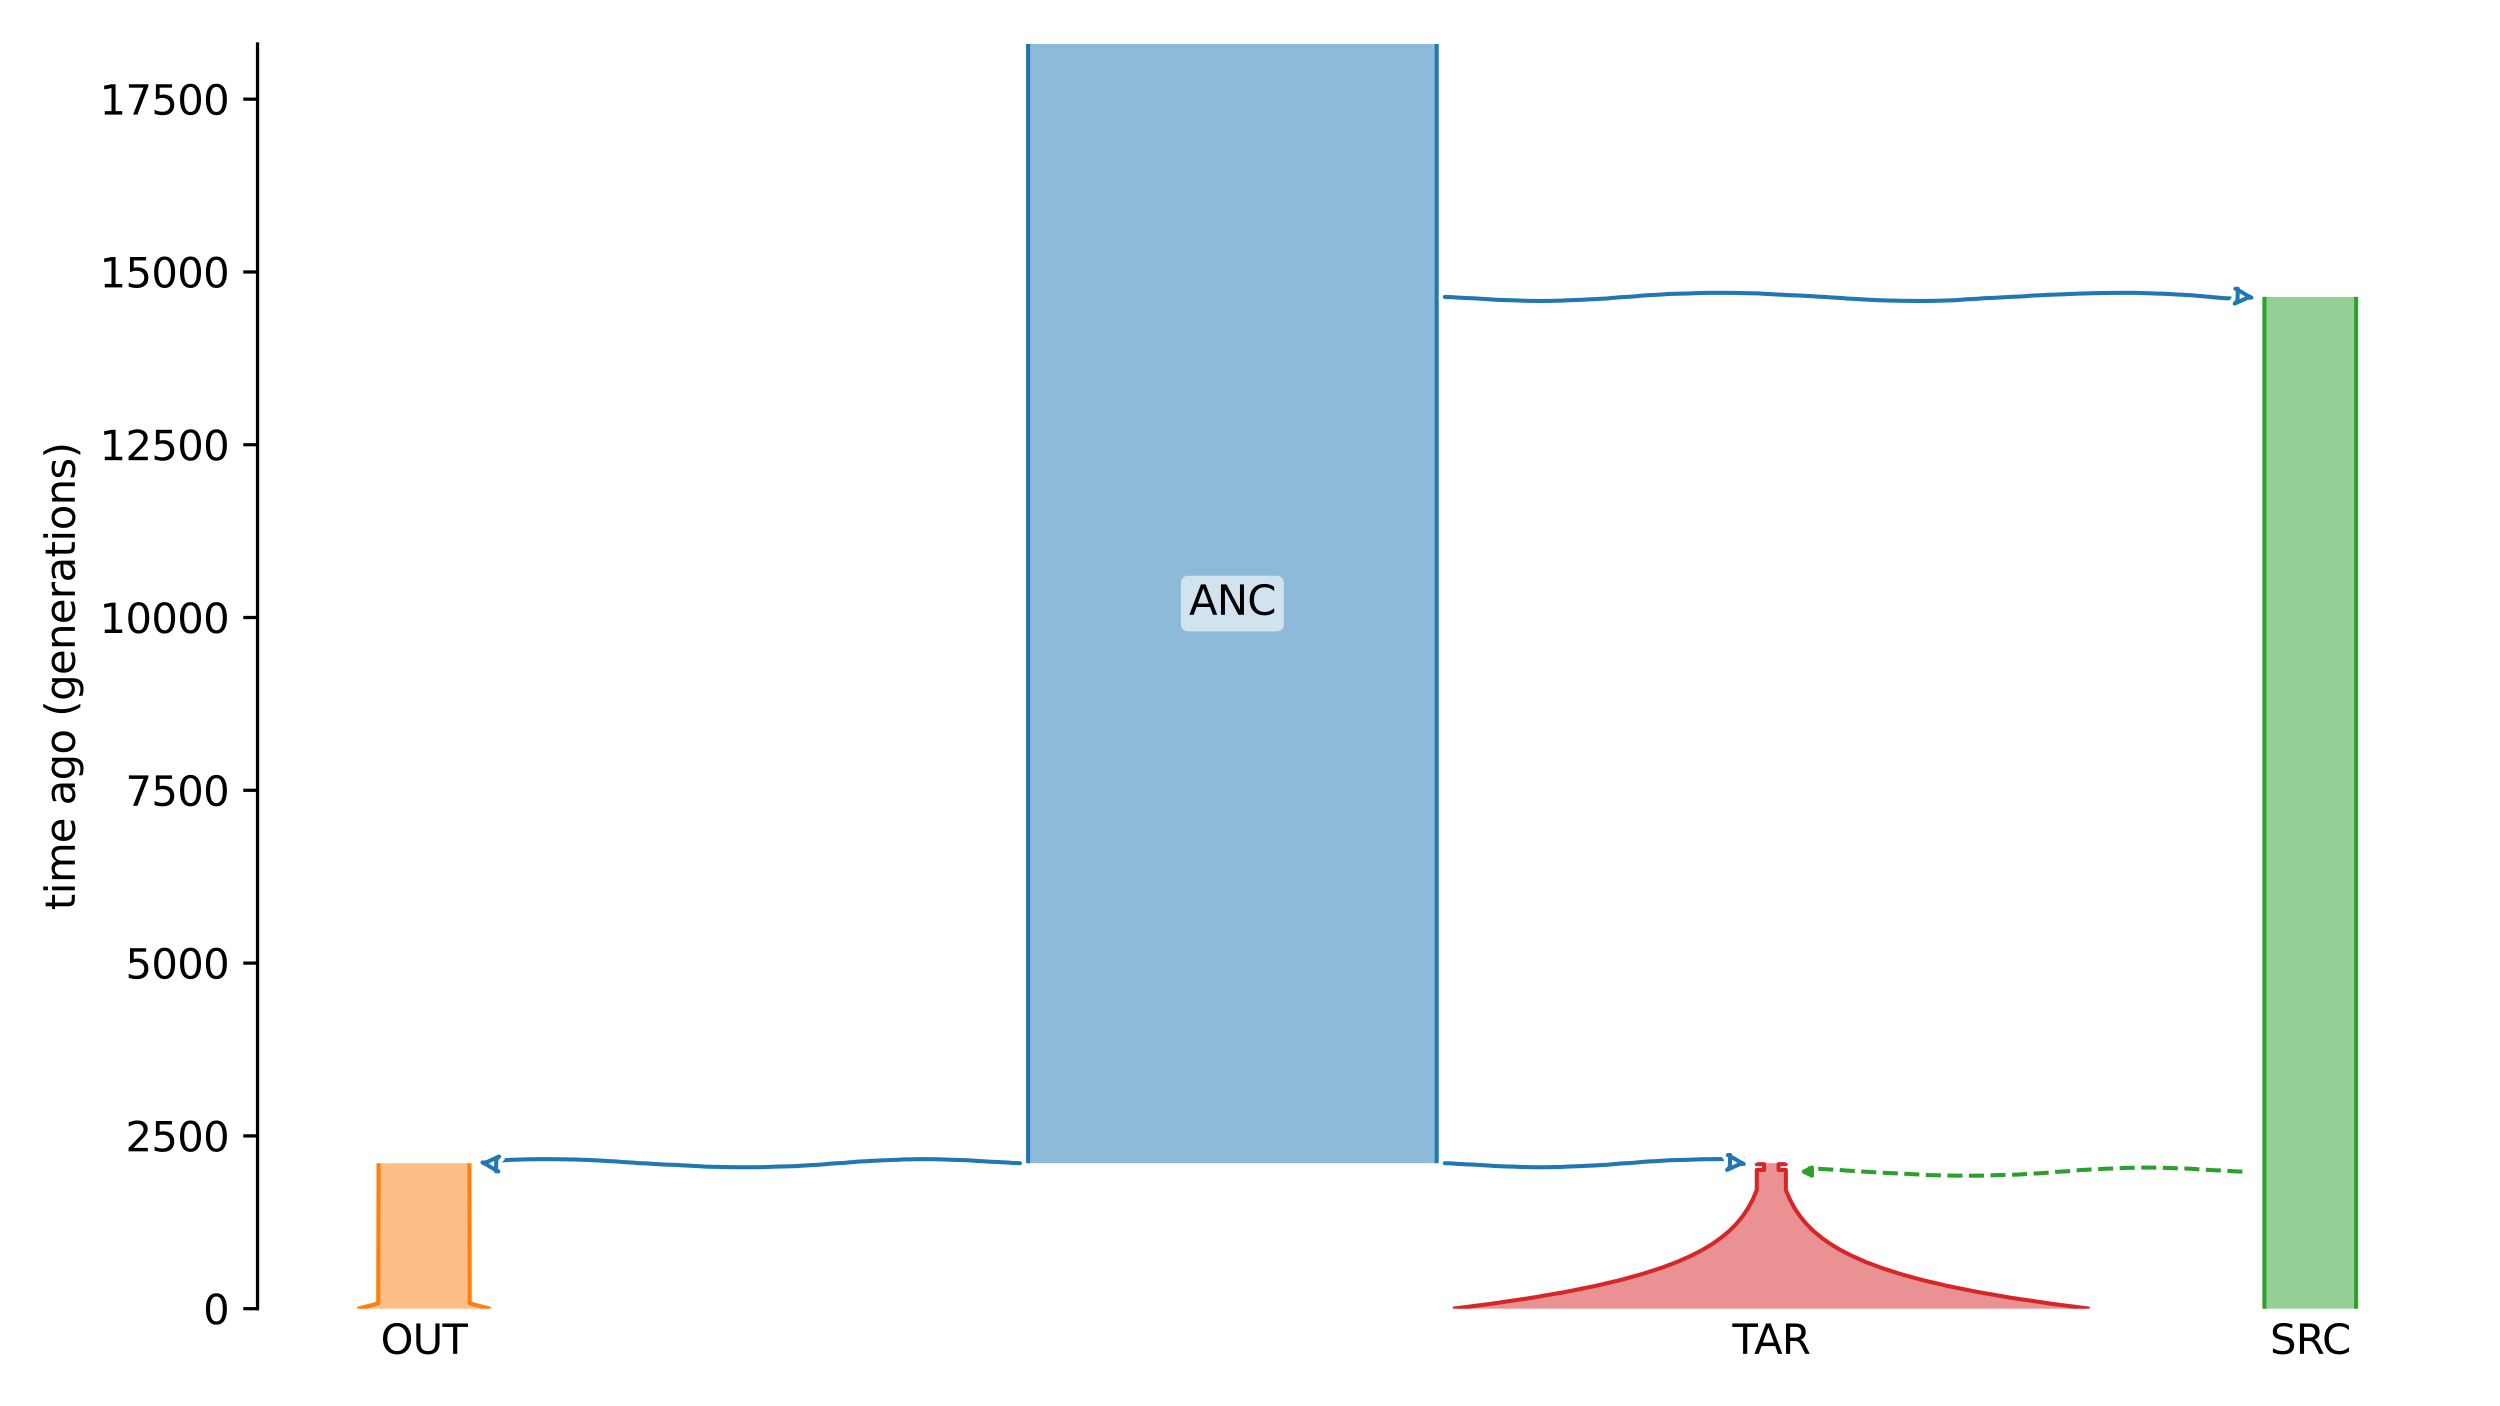 <?xml version="1.0" encoding="utf-8" standalone="no"?>
<!DOCTYPE svg PUBLIC "-//W3C//DTD SVG 1.1//EN"
  "http://www.w3.org/Graphics/SVG/1.1/DTD/svg11.dtd">
<svg xmlns:xlink="http://www.w3.org/1999/xlink" width="614.4pt" height="345.6pt" viewBox="0 0 614.4 345.6" xmlns="http://www.w3.org/2000/svg" version="1.1">
 <defs>
  <style type="text/css">*{stroke-linejoin: round; stroke-linecap: butt}</style>
 </defs>
 <g id="figure_1">
  <g id="patch_1">
   <path d="M 0 345.6 
L 614.4 345.6 
L 614.4 0 
L 0 0 
z
" style="fill: #ffffff"/>
  </g>
  <g id="axes_1">
   <g id="patch_2">
    <path d="M 63.291 321.622 
L 603.6 321.622 
L 603.6 10.8 
L 63.291 10.8 
z
" style="fill: #ffffff"/>
   </g>
   <path d="M 551.098 287.939 
L 550.098 287.907 
L 549.098 287.87 
L 548.098 287.773 
L 547.098 287.74 
L 546.098 287.666 
L 545.098 287.628 
L 544.098 287.592 
L 543.098 287.535 
L 542.098 287.464 
L 541.098 287.412 
L 540.098 287.353 
L 539.098 287.265 
L 538.098 287.219 
L 537.098 287.177 
L 536.098 287.146 
L 535.098 287.12 
L 534.098 287.099 
L 533.098 287.044 
L 532.098 287.017 
L 531.098 286.987 
L 530.098 286.961 
L 529.098 286.95 
L 528.098 286.94 
L 527.098 286.94 
L 526.098 286.95 
L 525.098 286.961 
L 524.098 286.992 
L 523.098 287.004 
L 522.098 287.034 
L 521.098 287.094 
L 520.098 287.131 
L 519.098 287.17 
L 518.098 287.212 
L 517.098 287.245 
L 516.098 287.312 
L 515.098 287.352 
L 514.098 287.394 
L 513.098 287.465 
L 512.098 287.501 
L 511.098 287.56 
L 510.098 287.671 
L 509.098 287.741 
L 508.098 287.854 
L 507.098 287.9 
L 506.098 287.961 
L 505.098 288.01 
L 504.098 288.091 
L 503.098 288.209 
L 502.098 288.279 
L 501.098 288.363 
L 500.098 288.396 
L 499.098 288.447 
L 498.098 288.515 
L 497.098 288.582 
L 496.098 288.658 
L 495.098 288.686 
L 494.098 288.712 
L 493.098 288.735 
L 492.098 288.754 
L 491.098 288.781 
L 490.098 288.831 
L 489.098 288.866 
L 488.098 288.902 
L 487.098 288.917 
L 486.098 288.933 
L 485.098 288.936 
L 484.098 288.939 
L 483.098 288.938 
L 482.098 288.936 
L 481.098 288.923 
L 480.098 288.914 
L 479.098 288.893 
L 478.098 288.87 
L 477.098 288.853 
L 476.098 288.834 
L 475.098 288.814 
L 474.098 288.797 
L 473.098 288.734 
L 472.098 288.659 
L 471.098 288.626 
L 470.098 288.559 
L 469.098 288.505 
L 468.098 288.471 
L 467.098 288.381 
L 466.098 288.352 
L 465.098 288.321 
L 464.098 288.29 
L 463.098 288.235 
L 462.098 288.171 
L 461.098 288.132 
L 460.098 288.036 
L 459.098 287.987 
L 458.098 287.943 
L 457.098 287.903 
L 456.098 287.795 
L 455.098 287.753 
L 454.098 287.691 
L 453.098 287.621 
L 452.098 287.516 
L 451.098 287.479 
L 450.098 287.434 
L 449.098 287.365 
L 448.098 287.316 
L 447.098 287.239 
L 446.098 287.208 
L 444.299 287.139 
" clip-path="url(#p761c8a8390)" style="fill: none; stroke-dasharray: 3.7,1.6; stroke-dashoffset: 0; stroke: #2ca02c"/>
   <g id="patch_3">
    <path d="M 252.662 10.8 
L 252.662 285.866 
M 353.081 10.8 
L 353.081 285.866 
" clip-path="url(#p761c8a8390)" style="fill: none; stroke: #ffffff; stroke-width: 3; stroke-linejoin: miter"/>
    <path d="M 252.662 10.8 
L 252.662 285.866 
M 353.081 10.8 
L 353.081 285.866 
" clip-path="url(#p761c8a8390)" style="fill: none; stroke: #1f77b4; stroke-linejoin: miter"/>
    <g id="PolyCollection_1">
     <path d="M 353.081 10.8 
L 252.662 10.8 
L 252.662 285.866 
L 353.081 285.866 
L 353.081 285.866 
L 353.081 10.8 
z
" clip-path="url(#p761c8a8390)" style="fill: #1f77b4; fill-opacity: 0.5"/>
    </g>
    <g id="patch_4">
     <path d="M 93.037 285.866 
L 92.951 320.307 
L 89.803 321.175 
L 87.85 321.622 
M 115.357 285.866 
L 115.444 320.307 
L 118.592 321.175 
L 120.545 321.622 
L 120.545 321.622 
" clip-path="url(#p761c8a8390)" style="fill: none; stroke: #ffffff; stroke-width: 3; stroke-linejoin: miter"/>
     <path d="M 93.037 285.866 
L 92.951 320.307 
L 89.803 321.175 
L 87.85 321.622 
M 115.357 285.866 
L 115.444 320.307 
L 118.592 321.175 
L 120.545 321.622 
L 120.545 321.622 
" clip-path="url(#p761c8a8390)" style="fill: none; stroke: #ff7f0e; stroke-linejoin: miter"/>
     <g id="PolyCollection_2">
      <path d="M 115.357 285.866 
L 93.037 285.866 
L 93.037 320.28 
L 93.037 320.28 
L 92.994 320.294 
L 92.951 320.307 
L 92.908 320.321 
L 92.864 320.334 
L 92.82 320.348 
L 92.776 320.361 
L 92.732 320.375 
L 92.688 320.388 
L 92.643 320.402 
L 92.599 320.416 
L 92.554 320.429 
L 92.509 320.443 
L 92.464 320.456 
L 92.418 320.47 
L 92.373 320.483 
L 92.327 320.497 
L 92.281 320.51 
L 92.235 320.524 
L 92.189 320.538 
L 92.143 320.551 
L 92.096 320.565 
L 92.049 320.578 
L 92.002 320.592 
L 91.955 320.605 
L 91.908 320.619 
L 91.861 320.632 
L 91.813 320.646 
L 91.765 320.66 
L 91.717 320.673 
L 91.669 320.687 
L 91.62 320.7 
L 91.572 320.714 
L 91.523 320.727 
L 91.474 320.741 
L 91.425 320.754 
L 91.376 320.768 
L 91.326 320.781 
L 91.276 320.795 
L 91.226 320.809 
L 91.176 320.822 
L 91.126 320.836 
L 91.076 320.849 
L 91.025 320.863 
L 90.974 320.876 
L 90.923 320.89 
L 90.872 320.903 
L 90.82 320.917 
L 90.768 320.931 
L 90.717 320.944 
L 90.664 320.958 
L 90.612 320.971 
L 90.56 320.985 
L 90.507 320.998 
L 90.454 321.012 
L 90.401 321.025 
L 90.348 321.039 
L 90.294 321.053 
L 90.241 321.066 
L 90.187 321.08 
L 90.132 321.093 
L 90.078 321.107 
L 90.024 321.12 
L 89.969 321.134 
L 89.914 321.147 
L 89.859 321.161 
L 89.803 321.175 
L 89.748 321.188 
L 89.692 321.202 
L 89.636 321.215 
L 89.58 321.229 
L 89.523 321.242 
L 89.466 321.256 
L 89.409 321.269 
L 89.352 321.283 
L 89.295 321.297 
L 89.237 321.31 
L 89.18 321.324 
L 89.122 321.337 
L 89.063 321.351 
L 89.005 321.364 
L 88.946 321.378 
L 88.887 321.391 
L 88.828 321.405 
L 88.769 321.419 
L 88.709 321.432 
L 88.649 321.446 
L 88.589 321.459 
L 88.529 321.473 
L 88.468 321.486 
L 88.408 321.5 
L 88.347 321.513 
L 88.285 321.527 
L 88.224 321.541 
L 88.162 321.554 
L 88.1 321.568 
L 88.038 321.581 
L 87.976 321.595 
L 87.913 321.608 
L 87.85 321.622 
L 120.545 321.622 
L 120.545 321.622 
L 120.482 321.608 
L 120.419 321.595 
L 120.357 321.581 
L 120.295 321.568 
L 120.233 321.554 
L 120.171 321.541 
L 120.109 321.527 
L 120.048 321.513 
L 119.987 321.5 
L 119.926 321.486 
L 119.866 321.473 
L 119.806 321.459 
L 119.745 321.446 
L 119.686 321.432 
L 119.626 321.419 
L 119.567 321.405 
L 119.508 321.391 
L 119.449 321.378 
L 119.39 321.364 
L 119.331 321.351 
L 119.273 321.337 
L 119.215 321.324 
L 119.157 321.31 
L 119.1 321.297 
L 119.042 321.283 
L 118.985 321.269 
L 118.928 321.256 
L 118.872 321.242 
L 118.815 321.229 
L 118.759 321.215 
L 118.703 321.202 
L 118.647 321.188 
L 118.592 321.175 
L 118.536 321.161 
L 118.481 321.147 
L 118.426 321.134 
L 118.371 321.12 
L 118.317 321.107 
L 118.262 321.093 
L 118.208 321.08 
L 118.154 321.066 
L 118.101 321.053 
L 118.047 321.039 
L 117.994 321.025 
L 117.941 321.012 
L 117.888 320.998 
L 117.835 320.985 
L 117.783 320.971 
L 117.73 320.958 
L 117.678 320.944 
L 117.626 320.931 
L 117.575 320.917 
L 117.523 320.903 
L 117.472 320.89 
L 117.421 320.876 
L 117.37 320.863 
L 117.319 320.849 
L 117.269 320.836 
L 117.218 320.822 
L 117.168 320.809 
L 117.118 320.795 
L 117.069 320.781 
L 117.019 320.768 
L 116.97 320.754 
L 116.921 320.741 
L 116.872 320.727 
L 116.823 320.714 
L 116.774 320.7 
L 116.726 320.687 
L 116.678 320.673 
L 116.63 320.66 
L 116.582 320.646 
L 116.534 320.632 
L 116.487 320.619 
L 116.439 320.605 
L 116.392 320.592 
L 116.345 320.578 
L 116.299 320.565 
L 116.252 320.551 
L 116.206 320.538 
L 116.159 320.524 
L 116.113 320.51 
L 116.068 320.497 
L 116.022 320.483 
L 115.976 320.47 
L 115.931 320.456 
L 115.886 320.443 
L 115.841 320.429 
L 115.796 320.416 
L 115.752 320.402 
L 115.707 320.388 
L 115.663 320.375 
L 115.619 320.361 
L 115.575 320.348 
L 115.531 320.334 
L 115.487 320.321 
L 115.444 320.307 
L 115.401 320.294 
L 115.357 320.28 
L 115.357 320.28 
L 115.357 285.866 
z
" clip-path="url(#p761c8a8390)" style="fill: #ff7f0e; fill-opacity: 0.5"/>
     </g>
     <g id="patch_5">
      <path d="M 556.501 72.964 
L 556.501 321.622 
M 579.04 72.964 
L 579.04 321.622 
" clip-path="url(#p761c8a8390)" style="fill: none; stroke: #ffffff; stroke-width: 3; stroke-linejoin: miter"/>
      <path d="M 556.501 72.964 
L 556.501 321.622 
M 579.04 72.964 
L 579.04 321.622 
" clip-path="url(#p761c8a8390)" style="fill: none; stroke: #2ca02c; stroke-linejoin: miter"/>
      <g id="PolyCollection_3">
       <path d="M 579.04 72.964 
L 556.501 72.964 
L 556.501 321.622 
L 579.04 321.622 
L 579.04 321.622 
L 579.04 72.964 
z
" clip-path="url(#p761c8a8390)" style="fill: #2ca02c; fill-opacity: 0.5"/>
      </g>
      <g id="patch_6">
       <path d="M 431.746 285.866 
L 431.746 286.104 
L 433.534 286.104 
L 433.534 287.531 
L 431.746 287.531 
L 431.746 292.491 
L 431.746 292.491 
L 430.734 294.845 
L 429.616 296.905 
L 428.225 298.964 
L 426.765 300.73 
L 425.006 302.496 
L 422.885 304.261 
L 420.787 305.732 
L 418.336 307.204 
L 415.472 308.675 
L 412.124 310.146 
L 408.212 311.617 
L 403.64 313.089 
L 398.297 314.56 
L 392.054 316.031 
L 384.757 317.502 
L 376.229 318.974 
L 366.264 320.445 
L 357.094 321.622 
M 438.896 285.866 
L 438.896 286.104 
L 437.109 286.104 
L 437.109 287.531 
L 438.896 287.531 
L 438.896 292.491 
L 438.896 292.491 
L 439.908 294.845 
L 441.027 296.905 
L 442.418 298.964 
L 443.877 300.73 
L 445.637 302.496 
L 447.758 304.261 
L 449.855 305.732 
L 452.306 307.204 
L 455.171 308.675 
L 458.518 310.146 
L 462.43 311.617 
L 467.002 313.089 
L 472.345 314.56 
L 478.589 316.031 
L 485.886 317.502 
L 494.413 318.974 
L 504.379 320.445 
L 513.548 321.622 
L 513.548 321.622 
" clip-path="url(#p761c8a8390)" style="fill: none; stroke: #ffffff; stroke-width: 3; stroke-linejoin: miter"/>
       <path d="M 431.746 285.866 
L 431.746 286.104 
L 433.534 286.104 
L 433.534 287.531 
L 431.746 287.531 
L 431.746 292.491 
L 431.746 292.491 
L 430.734 294.845 
L 429.616 296.905 
L 428.225 298.964 
L 426.765 300.73 
L 425.006 302.496 
L 422.885 304.261 
L 420.787 305.732 
L 418.336 307.204 
L 415.472 308.675 
L 412.124 310.146 
L 408.212 311.617 
L 403.64 313.089 
L 398.297 314.56 
L 392.054 316.031 
L 384.757 317.502 
L 376.229 318.974 
L 366.264 320.445 
L 357.094 321.622 
M 438.896 285.866 
L 438.896 286.104 
L 437.109 286.104 
L 437.109 287.531 
L 438.896 287.531 
L 438.896 292.491 
L 438.896 292.491 
L 439.908 294.845 
L 441.027 296.905 
L 442.418 298.964 
L 443.877 300.73 
L 445.637 302.496 
L 447.758 304.261 
L 449.855 305.732 
L 452.306 307.204 
L 455.171 308.675 
L 458.518 310.146 
L 462.43 311.617 
L 467.002 313.089 
L 472.345 314.56 
L 478.589 316.031 
L 485.886 317.502 
L 494.413 318.974 
L 504.379 320.445 
L 513.548 321.622 
L 513.548 321.622 
" clip-path="url(#p761c8a8390)" style="fill: none; stroke: #d62728; stroke-linejoin: miter"/>
       <g id="PolyCollection_4">
        <path d="M 438.896 285.866 
L 431.746 285.866 
L 431.746 286.104 
L 433.534 286.104 
L 433.534 287.531 
L 431.746 287.531 
L 431.746 292.491 
L 431.746 292.491 
L 431.633 292.785 
L 431.517 293.079 
L 431.396 293.374 
L 431.272 293.668 
L 431.144 293.962 
L 431.011 294.256 
L 430.875 294.551 
L 430.734 294.845 
L 430.589 295.139 
L 430.439 295.433 
L 430.285 295.728 
L 430.125 296.022 
L 429.961 296.316 
L 429.791 296.61 
L 429.616 296.905 
L 429.435 297.199 
L 429.249 297.493 
L 429.057 297.787 
L 428.858 298.082 
L 428.654 298.376 
L 428.442 298.67 
L 428.225 298.964 
L 428 299.259 
L 427.768 299.553 
L 427.529 299.847 
L 427.282 300.141 
L 427.028 300.436 
L 426.765 300.73 
L 426.494 301.024 
L 426.215 301.319 
L 425.927 301.613 
L 425.629 301.907 
L 425.322 302.201 
L 425.006 302.496 
L 424.679 302.79 
L 424.342 303.084 
L 423.995 303.378 
L 423.636 303.673 
L 423.266 303.967 
L 422.885 304.261 
L 422.491 304.555 
L 422.085 304.85 
L 421.666 305.144 
L 421.233 305.438 
L 420.787 305.732 
L 420.327 306.027 
L 419.852 306.321 
L 419.363 306.615 
L 418.857 306.909 
L 418.336 307.204 
L 417.798 307.498 
L 417.244 307.792 
L 416.671 308.086 
L 416.081 308.381 
L 415.472 308.675 
L 414.843 308.969 
L 414.195 309.263 
L 413.526 309.558 
L 412.836 309.852 
L 412.124 310.146 
L 411.39 310.44 
L 410.632 310.735 
L 409.85 311.029 
L 409.044 311.323 
L 408.212 311.617 
L 407.354 311.912 
L 406.468 312.206 
L 405.555 312.5 
L 404.613 312.794 
L 403.64 313.089 
L 402.637 313.383 
L 401.602 313.677 
L 400.535 313.971 
L 399.434 314.266 
L 398.297 314.56 
L 397.125 314.854 
L 395.916 315.148 
L 394.668 315.443 
L 393.381 315.737 
L 392.054 316.031 
L 390.684 316.325 
L 389.271 316.62 
L 387.813 316.914 
L 386.309 317.208 
L 384.757 317.502 
L 383.156 317.797 
L 381.504 318.091 
L 379.801 318.385 
L 378.043 318.679 
L 376.229 318.974 
L 374.359 319.268 
L 372.429 319.562 
L 370.437 319.856 
L 368.383 320.151 
L 366.264 320.445 
L 364.078 320.739 
L 361.822 321.033 
L 359.495 321.328 
L 357.094 321.622 
L 513.548 321.622 
L 513.548 321.622 
L 511.147 321.328 
L 508.82 321.033 
L 506.565 320.739 
L 504.379 320.445 
L 502.259 320.151 
L 500.205 319.856 
L 498.214 319.562 
L 496.284 319.268 
L 494.413 318.974 
L 492.6 318.679 
L 490.842 318.385 
L 489.138 318.091 
L 487.487 317.797 
L 485.886 317.502 
L 484.334 317.208 
L 482.83 316.914 
L 481.372 316.62 
L 479.959 316.325 
L 478.589 316.031 
L 477.261 315.737 
L 475.974 315.443 
L 474.726 315.148 
L 473.517 314.854 
L 472.345 314.56 
L 471.209 314.266 
L 470.108 313.971 
L 469.04 313.677 
L 468.005 313.383 
L 467.002 313.089 
L 466.03 312.794 
L 465.088 312.5 
L 464.174 312.206 
L 463.289 311.912 
L 462.43 311.617 
L 461.599 311.323 
L 460.792 311.029 
L 460.01 310.735 
L 459.253 310.44 
L 458.518 310.146 
L 457.807 309.852 
L 457.116 309.558 
L 456.448 309.263 
L 455.799 308.969 
L 455.171 308.675 
L 454.562 308.381 
L 453.971 308.086 
L 453.399 307.792 
L 452.844 307.498 
L 452.306 307.204 
L 451.785 306.909 
L 451.28 306.615 
L 450.79 306.321 
L 450.315 306.027 
L 449.855 305.732 
L 449.409 305.438 
L 448.977 305.144 
L 448.558 304.85 
L 448.152 304.555 
L 447.758 304.261 
L 447.376 303.967 
L 447.006 303.673 
L 446.648 303.378 
L 446.3 303.084 
L 445.963 302.79 
L 445.637 302.496 
L 445.32 302.201 
L 445.013 301.907 
L 444.716 301.613 
L 444.428 301.319 
L 444.148 301.024 
L 443.877 300.73 
L 443.615 300.436 
L 443.36 300.141 
L 443.113 299.847 
L 442.874 299.553 
L 442.643 299.259 
L 442.418 298.964 
L 442.2 298.67 
L 441.989 298.376 
L 441.784 298.082 
L 441.586 297.787 
L 441.394 297.493 
L 441.207 297.199 
L 441.027 296.905 
L 440.852 296.61 
L 440.682 296.316 
L 440.517 296.022 
L 440.358 295.728 
L 440.203 295.433 
L 440.054 295.139 
L 439.908 294.845 
L 439.768 294.551 
L 439.631 294.256 
L 439.499 293.962 
L 439.371 293.668 
L 439.246 293.374 
L 439.126 293.079 
L 439.009 292.785 
L 438.896 292.491 
L 438.896 292.491 
L 438.896 287.531 
L 437.109 287.531 
L 437.109 286.104 
L 438.896 286.104 
L 438.896 285.866 
z
" clip-path="url(#p761c8a8390)" style="fill: #d62728; fill-opacity: 0.5"/>
       </g>
       <g id="matplotlib.axis_1">
        <g id="xtick_1">
         <g id="line2d_1"/>
         <g id="text_1">
          <!-- OUT -->
          <g transform="translate(93.548 332.72) scale(0.1 -0.1)">
           <defs>
            <path id="DejaVuSans-4f" d="M 2522 4238 
Q 1834 4238 1429 3725 
Q 1025 3213 1025 2328 
Q 1025 1447 1429 934 
Q 1834 422 2522 422 
Q 3209 422 3611 934 
Q 4013 1447 4013 2328 
Q 4013 3213 3611 3725 
Q 3209 4238 2522 4238 
z
M 2522 4750 
Q 3503 4750 4090 4092 
Q 4678 3434 4678 2328 
Q 4678 1225 4090 567 
Q 3503 -91 2522 -91 
Q 1538 -91 948 565 
Q 359 1222 359 2328 
Q 359 3434 948 4092 
Q 1538 4750 2522 4750 
z
" transform="scale(0.016)"/>
            <path id="DejaVuSans-55" d="M 556 4666 
L 1191 4666 
L 1191 1831 
Q 1191 1081 1462 751 
Q 1734 422 2344 422 
Q 2950 422 3222 751 
Q 3494 1081 3494 1831 
L 3494 4666 
L 4128 4666 
L 4128 1753 
Q 4128 841 3676 375 
Q 3225 -91 2344 -91 
Q 1459 -91 1007 375 
Q 556 841 556 1753 
L 556 4666 
z
" transform="scale(0.016)"/>
            <path id="DejaVuSans-54" d="M -19 4666 
L 3928 4666 
L 3928 4134 
L 2272 4134 
L 2272 0 
L 1638 0 
L 1638 4134 
L -19 4134 
L -19 4666 
z
" transform="scale(0.016)"/>
           </defs>
           <use xlink:href="#DejaVuSans-4f"/>
           <use xlink:href="#DejaVuSans-55" x="78.711"/>
           <use xlink:href="#DejaVuSans-54" x="151.904"/>
          </g>
         </g>
        </g>
        <g id="xtick_2">
         <g id="line2d_2"/>
         <g id="text_2">
          <!-- SRC -->
          <g transform="translate(557.881 332.72) scale(0.1 -0.1)">
           <defs>
            <path id="DejaVuSans-53" d="M 3425 4513 
L 3425 3897 
Q 3066 4069 2747 4153 
Q 2428 4238 2131 4238 
Q 1616 4238 1336 4038 
Q 1056 3838 1056 3469 
Q 1056 3159 1242 3001 
Q 1428 2844 1947 2747 
L 2328 2669 
Q 3034 2534 3370 2195 
Q 3706 1856 3706 1288 
Q 3706 609 3251 259 
Q 2797 -91 1919 -91 
Q 1588 -91 1214 -16 
Q 841 59 441 206 
L 441 856 
Q 825 641 1194 531 
Q 1563 422 1919 422 
Q 2459 422 2753 634 
Q 3047 847 3047 1241 
Q 3047 1584 2836 1778 
Q 2625 1972 2144 2069 
L 1759 2144 
Q 1053 2284 737 2584 
Q 422 2884 422 3419 
Q 422 4038 858 4394 
Q 1294 4750 2059 4750 
Q 2388 4750 2728 4690 
Q 3069 4631 3425 4513 
z
" transform="scale(0.016)"/>
            <path id="DejaVuSans-52" d="M 2841 2188 
Q 3044 2119 3236 1894 
Q 3428 1669 3622 1275 
L 4263 0 
L 3584 0 
L 2988 1197 
Q 2756 1666 2539 1819 
Q 2322 1972 1947 1972 
L 1259 1972 
L 1259 0 
L 628 0 
L 628 4666 
L 2053 4666 
Q 2853 4666 3247 4331 
Q 3641 3997 3641 3322 
Q 3641 2881 3436 2590 
Q 3231 2300 2841 2188 
z
M 1259 4147 
L 1259 2491 
L 2053 2491 
Q 2509 2491 2742 2702 
Q 2975 2913 2975 3322 
Q 2975 3731 2742 3939 
Q 2509 4147 2053 4147 
L 1259 4147 
z
" transform="scale(0.016)"/>
            <path id="DejaVuSans-43" d="M 4122 4306 
L 4122 3641 
Q 3803 3938 3442 4084 
Q 3081 4231 2675 4231 
Q 1875 4231 1450 3742 
Q 1025 3253 1025 2328 
Q 1025 1406 1450 917 
Q 1875 428 2675 428 
Q 3081 428 3442 575 
Q 3803 722 4122 1019 
L 4122 359 
Q 3791 134 3420 21 
Q 3050 -91 2638 -91 
Q 1578 -91 968 557 
Q 359 1206 359 2328 
Q 359 3453 968 4101 
Q 1578 4750 2638 4750 
Q 3056 4750 3426 4639 
Q 3797 4528 4122 4306 
z
" transform="scale(0.016)"/>
           </defs>
           <use xlink:href="#DejaVuSans-53"/>
           <use xlink:href="#DejaVuSans-52" x="63.477"/>
           <use xlink:href="#DejaVuSans-43" x="127.959"/>
          </g>
         </g>
        </g>
        <g id="xtick_3">
         <g id="line2d_3"/>
         <g id="text_3">
          <!-- TAR -->
          <g transform="translate(425.76 332.72) scale(0.1 -0.1)">
           <defs>
            <path id="DejaVuSans-41" d="M 2188 4044 
L 1331 1722 
L 3047 1722 
L 2188 4044 
z
M 1831 4666 
L 2547 4666 
L 4325 0 
L 3669 0 
L 3244 1197 
L 1141 1197 
L 716 0 
L 50 0 
L 1831 4666 
z
" transform="scale(0.016)"/>
           </defs>
           <use xlink:href="#DejaVuSans-54"/>
           <use xlink:href="#DejaVuSans-41" x="53.334"/>
           <use xlink:href="#DejaVuSans-52" x="121.742"/>
          </g>
         </g>
        </g>
       </g>
       <g id="matplotlib.axis_2">
        <g id="ytick_1">
         <g id="line2d_4">
          <defs>
           <path id="m912ef6e4b1" d="M 0 0 
L -3.5 0 
" style="stroke: #000000; stroke-width: 0.8"/>
          </defs>
          <g>
           <use xlink:href="#m912ef6e4b1" x="63.291" y="321.622" style="stroke: #000000; stroke-width: 0.8"/>
          </g>
         </g>
         <g id="text_4">
          <!-- 0 -->
          <g transform="translate(49.928 325.421) scale(0.1 -0.1)">
           <defs>
            <path id="DejaVuSans-30" d="M 2034 4250 
Q 1547 4250 1301 3770 
Q 1056 3291 1056 2328 
Q 1056 1369 1301 889 
Q 1547 409 2034 409 
Q 2525 409 2770 889 
Q 3016 1369 3016 2328 
Q 3016 3291 2770 3770 
Q 2525 4250 2034 4250 
z
M 2034 4750 
Q 2819 4750 3233 4129 
Q 3647 3509 3647 2328 
Q 3647 1150 3233 529 
Q 2819 -91 2034 -91 
Q 1250 -91 836 529 
Q 422 1150 422 2328 
Q 422 3509 836 4129 
Q 1250 4750 2034 4750 
z
" transform="scale(0.016)"/>
           </defs>
           <use xlink:href="#DejaVuSans-30"/>
          </g>
         </g>
        </g>
        <g id="ytick_2">
         <g id="line2d_5">
          <g>
           <use xlink:href="#m912ef6e4b1" x="63.291" y="279.157" style="stroke: #000000; stroke-width: 0.8"/>
          </g>
         </g>
         <g id="text_5">
          <!-- 2500 -->
          <g transform="translate(30.841 282.956) scale(0.1 -0.1)">
           <defs>
            <path id="DejaVuSans-32" d="M 1228 531 
L 3431 531 
L 3431 0 
L 469 0 
L 469 531 
Q 828 903 1448 1529 
Q 2069 2156 2228 2338 
Q 2531 2678 2651 2914 
Q 2772 3150 2772 3378 
Q 2772 3750 2511 3984 
Q 2250 4219 1831 4219 
Q 1534 4219 1204 4116 
Q 875 4013 500 3803 
L 500 4441 
Q 881 4594 1212 4672 
Q 1544 4750 1819 4750 
Q 2544 4750 2975 4387 
Q 3406 4025 3406 3419 
Q 3406 3131 3298 2873 
Q 3191 2616 2906 2266 
Q 2828 2175 2409 1742 
Q 1991 1309 1228 531 
z
" transform="scale(0.016)"/>
            <path id="DejaVuSans-35" d="M 691 4666 
L 3169 4666 
L 3169 4134 
L 1269 4134 
L 1269 2991 
Q 1406 3038 1543 3061 
Q 1681 3084 1819 3084 
Q 2600 3084 3056 2656 
Q 3513 2228 3513 1497 
Q 3513 744 3044 326 
Q 2575 -91 1722 -91 
Q 1428 -91 1123 -41 
Q 819 9 494 109 
L 494 744 
Q 775 591 1075 516 
Q 1375 441 1709 441 
Q 2250 441 2565 725 
Q 2881 1009 2881 1497 
Q 2881 1984 2565 2268 
Q 2250 2553 1709 2553 
Q 1456 2553 1204 2497 
Q 953 2441 691 2322 
L 691 4666 
z
" transform="scale(0.016)"/>
           </defs>
           <use xlink:href="#DejaVuSans-32"/>
           <use xlink:href="#DejaVuSans-35" x="63.623"/>
           <use xlink:href="#DejaVuSans-30" x="127.246"/>
           <use xlink:href="#DejaVuSans-30" x="190.869"/>
          </g>
         </g>
        </g>
        <g id="ytick_3">
         <g id="line2d_6">
          <g>
           <use xlink:href="#m912ef6e4b1" x="63.291" y="236.692" style="stroke: #000000; stroke-width: 0.8"/>
          </g>
         </g>
         <g id="text_6">
          <!-- 5000 -->
          <g transform="translate(30.841 240.491) scale(0.1 -0.1)">
           <use xlink:href="#DejaVuSans-35"/>
           <use xlink:href="#DejaVuSans-30" x="63.623"/>
           <use xlink:href="#DejaVuSans-30" x="127.246"/>
           <use xlink:href="#DejaVuSans-30" x="190.869"/>
          </g>
         </g>
        </g>
        <g id="ytick_4">
         <g id="line2d_7">
          <g>
           <use xlink:href="#m912ef6e4b1" x="63.291" y="194.227" style="stroke: #000000; stroke-width: 0.8"/>
          </g>
         </g>
         <g id="text_7">
          <!-- 7500 -->
          <g transform="translate(30.841 198.026) scale(0.1 -0.1)">
           <defs>
            <path id="DejaVuSans-37" d="M 525 4666 
L 3525 4666 
L 3525 4397 
L 1831 0 
L 1172 0 
L 2766 4134 
L 525 4134 
L 525 4666 
z
" transform="scale(0.016)"/>
           </defs>
           <use xlink:href="#DejaVuSans-37"/>
           <use xlink:href="#DejaVuSans-35" x="63.623"/>
           <use xlink:href="#DejaVuSans-30" x="127.246"/>
           <use xlink:href="#DejaVuSans-30" x="190.869"/>
          </g>
         </g>
        </g>
        <g id="ytick_5">
         <g id="line2d_8">
          <g>
           <use xlink:href="#m912ef6e4b1" x="63.291" y="151.762" style="stroke: #000000; stroke-width: 0.8"/>
          </g>
         </g>
         <g id="text_8">
          <!-- 10000 -->
          <g transform="translate(24.478 155.561) scale(0.1 -0.1)">
           <defs>
            <path id="DejaVuSans-31" d="M 794 531 
L 1825 531 
L 1825 4091 
L 703 3866 
L 703 4441 
L 1819 4666 
L 2450 4666 
L 2450 531 
L 3481 531 
L 3481 0 
L 794 0 
L 794 531 
z
" transform="scale(0.016)"/>
           </defs>
           <use xlink:href="#DejaVuSans-31"/>
           <use xlink:href="#DejaVuSans-30" x="63.623"/>
           <use xlink:href="#DejaVuSans-30" x="127.246"/>
           <use xlink:href="#DejaVuSans-30" x="190.869"/>
           <use xlink:href="#DejaVuSans-30" x="254.492"/>
          </g>
         </g>
        </g>
        <g id="ytick_6">
         <g id="line2d_9">
          <g>
           <use xlink:href="#m912ef6e4b1" x="63.291" y="109.297" style="stroke: #000000; stroke-width: 0.8"/>
          </g>
         </g>
         <g id="text_9">
          <!-- 12500 -->
          <g transform="translate(24.478 113.097) scale(0.1 -0.1)">
           <use xlink:href="#DejaVuSans-31"/>
           <use xlink:href="#DejaVuSans-32" x="63.623"/>
           <use xlink:href="#DejaVuSans-35" x="127.246"/>
           <use xlink:href="#DejaVuSans-30" x="190.869"/>
           <use xlink:href="#DejaVuSans-30" x="254.492"/>
          </g>
         </g>
        </g>
        <g id="ytick_7">
         <g id="line2d_10">
          <g>
           <use xlink:href="#m912ef6e4b1" x="63.291" y="66.832" style="stroke: #000000; stroke-width: 0.8"/>
          </g>
         </g>
         <g id="text_10">
          <!-- 15000 -->
          <g transform="translate(24.478 70.632) scale(0.1 -0.1)">
           <use xlink:href="#DejaVuSans-31"/>
           <use xlink:href="#DejaVuSans-35" x="63.623"/>
           <use xlink:href="#DejaVuSans-30" x="127.246"/>
           <use xlink:href="#DejaVuSans-30" x="190.869"/>
           <use xlink:href="#DejaVuSans-30" x="254.492"/>
          </g>
         </g>
        </g>
        <g id="ytick_8">
         <g id="line2d_11">
          <g>
           <use xlink:href="#m912ef6e4b1" x="63.291" y="24.368" style="stroke: #000000; stroke-width: 0.8"/>
          </g>
         </g>
         <g id="text_11">
          <!-- 17500 -->
          <g transform="translate(24.478 28.167) scale(0.1 -0.1)">
           <use xlink:href="#DejaVuSans-31"/>
           <use xlink:href="#DejaVuSans-37" x="63.623"/>
           <use xlink:href="#DejaVuSans-35" x="127.246"/>
           <use xlink:href="#DejaVuSans-30" x="190.869"/>
           <use xlink:href="#DejaVuSans-30" x="254.492"/>
          </g>
         </g>
        </g>
        <g id="text_12">
         <!-- time ago (generations) -->
         <g transform="translate(18.398 223.682) rotate(-90) scale(0.1 -0.1)">
          <defs>
           <path id="DejaVuSans-74" d="M 1172 4494 
L 1172 3500 
L 2356 3500 
L 2356 3053 
L 1172 3053 
L 1172 1153 
Q 1172 725 1289 603 
Q 1406 481 1766 481 
L 2356 481 
L 2356 0 
L 1766 0 
Q 1100 0 847 248 
Q 594 497 594 1153 
L 594 3053 
L 172 3053 
L 172 3500 
L 594 3500 
L 594 4494 
L 1172 4494 
z
" transform="scale(0.016)"/>
           <path id="DejaVuSans-69" d="M 603 3500 
L 1178 3500 
L 1178 0 
L 603 0 
L 603 3500 
z
M 603 4863 
L 1178 4863 
L 1178 4134 
L 603 4134 
L 603 4863 
z
" transform="scale(0.016)"/>
           <path id="DejaVuSans-6d" d="M 3328 2828 
Q 3544 3216 3844 3400 
Q 4144 3584 4550 3584 
Q 5097 3584 5394 3201 
Q 5691 2819 5691 2113 
L 5691 0 
L 5113 0 
L 5113 2094 
Q 5113 2597 4934 2840 
Q 4756 3084 4391 3084 
Q 3944 3084 3684 2787 
Q 3425 2491 3425 1978 
L 3425 0 
L 2847 0 
L 2847 2094 
Q 2847 2600 2669 2842 
Q 2491 3084 2119 3084 
Q 1678 3084 1418 2786 
Q 1159 2488 1159 1978 
L 1159 0 
L 581 0 
L 581 3500 
L 1159 3500 
L 1159 2956 
Q 1356 3278 1631 3431 
Q 1906 3584 2284 3584 
Q 2666 3584 2933 3390 
Q 3200 3197 3328 2828 
z
" transform="scale(0.016)"/>
           <path id="DejaVuSans-65" d="M 3597 1894 
L 3597 1613 
L 953 1613 
Q 991 1019 1311 708 
Q 1631 397 2203 397 
Q 2534 397 2845 478 
Q 3156 559 3463 722 
L 3463 178 
Q 3153 47 2828 -22 
Q 2503 -91 2169 -91 
Q 1331 -91 842 396 
Q 353 884 353 1716 
Q 353 2575 817 3079 
Q 1281 3584 2069 3584 
Q 2775 3584 3186 3129 
Q 3597 2675 3597 1894 
z
M 3022 2063 
Q 3016 2534 2758 2815 
Q 2500 3097 2075 3097 
Q 1594 3097 1305 2825 
Q 1016 2553 972 2059 
L 3022 2063 
z
" transform="scale(0.016)"/>
           <path id="DejaVuSans-20" transform="scale(0.016)"/>
           <path id="DejaVuSans-61" d="M 2194 1759 
Q 1497 1759 1228 1600 
Q 959 1441 959 1056 
Q 959 750 1161 570 
Q 1363 391 1709 391 
Q 2188 391 2477 730 
Q 2766 1069 2766 1631 
L 2766 1759 
L 2194 1759 
z
M 3341 1997 
L 3341 0 
L 2766 0 
L 2766 531 
Q 2569 213 2275 61 
Q 1981 -91 1556 -91 
Q 1019 -91 701 211 
Q 384 513 384 1019 
Q 384 1609 779 1909 
Q 1175 2209 1959 2209 
L 2766 2209 
L 2766 2266 
Q 2766 2663 2505 2880 
Q 2244 3097 1772 3097 
Q 1472 3097 1187 3025 
Q 903 2953 641 2809 
L 641 3341 
Q 956 3463 1253 3523 
Q 1550 3584 1831 3584 
Q 2591 3584 2966 3190 
Q 3341 2797 3341 1997 
z
" transform="scale(0.016)"/>
           <path id="DejaVuSans-67" d="M 2906 1791 
Q 2906 2416 2648 2759 
Q 2391 3103 1925 3103 
Q 1463 3103 1205 2759 
Q 947 2416 947 1791 
Q 947 1169 1205 825 
Q 1463 481 1925 481 
Q 2391 481 2648 825 
Q 2906 1169 2906 1791 
z
M 3481 434 
Q 3481 -459 3084 -895 
Q 2688 -1331 1869 -1331 
Q 1566 -1331 1297 -1286 
Q 1028 -1241 775 -1147 
L 775 -588 
Q 1028 -725 1275 -790 
Q 1522 -856 1778 -856 
Q 2344 -856 2625 -561 
Q 2906 -266 2906 331 
L 2906 616 
Q 2728 306 2450 153 
Q 2172 0 1784 0 
Q 1141 0 747 490 
Q 353 981 353 1791 
Q 353 2603 747 3093 
Q 1141 3584 1784 3584 
Q 2172 3584 2450 3431 
Q 2728 3278 2906 2969 
L 2906 3500 
L 3481 3500 
L 3481 434 
z
" transform="scale(0.016)"/>
           <path id="DejaVuSans-6f" d="M 1959 3097 
Q 1497 3097 1228 2736 
Q 959 2375 959 1747 
Q 959 1119 1226 758 
Q 1494 397 1959 397 
Q 2419 397 2687 759 
Q 2956 1122 2956 1747 
Q 2956 2369 2687 2733 
Q 2419 3097 1959 3097 
z
M 1959 3584 
Q 2709 3584 3137 3096 
Q 3566 2609 3566 1747 
Q 3566 888 3137 398 
Q 2709 -91 1959 -91 
Q 1206 -91 779 398 
Q 353 888 353 1747 
Q 353 2609 779 3096 
Q 1206 3584 1959 3584 
z
" transform="scale(0.016)"/>
           <path id="DejaVuSans-28" d="M 1984 4856 
Q 1566 4138 1362 3434 
Q 1159 2731 1159 2009 
Q 1159 1288 1364 580 
Q 1569 -128 1984 -844 
L 1484 -844 
Q 1016 -109 783 600 
Q 550 1309 550 2009 
Q 550 2706 781 3412 
Q 1013 4119 1484 4856 
L 1984 4856 
z
" transform="scale(0.016)"/>
           <path id="DejaVuSans-6e" d="M 3513 2113 
L 3513 0 
L 2938 0 
L 2938 2094 
Q 2938 2591 2744 2837 
Q 2550 3084 2163 3084 
Q 1697 3084 1428 2787 
Q 1159 2491 1159 1978 
L 1159 0 
L 581 0 
L 581 3500 
L 1159 3500 
L 1159 2956 
Q 1366 3272 1645 3428 
Q 1925 3584 2291 3584 
Q 2894 3584 3203 3211 
Q 3513 2838 3513 2113 
z
" transform="scale(0.016)"/>
           <path id="DejaVuSans-72" d="M 2631 2963 
Q 2534 3019 2420 3045 
Q 2306 3072 2169 3072 
Q 1681 3072 1420 2755 
Q 1159 2438 1159 1844 
L 1159 0 
L 581 0 
L 581 3500 
L 1159 3500 
L 1159 2956 
Q 1341 3275 1631 3429 
Q 1922 3584 2338 3584 
Q 2397 3584 2469 3576 
Q 2541 3569 2628 3553 
L 2631 2963 
z
" transform="scale(0.016)"/>
           <path id="DejaVuSans-73" d="M 2834 3397 
L 2834 2853 
Q 2591 2978 2328 3040 
Q 2066 3103 1784 3103 
Q 1356 3103 1142 2972 
Q 928 2841 928 2578 
Q 928 2378 1081 2264 
Q 1234 2150 1697 2047 
L 1894 2003 
Q 2506 1872 2764 1633 
Q 3022 1394 3022 966 
Q 3022 478 2636 193 
Q 2250 -91 1575 -91 
Q 1294 -91 989 -36 
Q 684 19 347 128 
L 347 722 
Q 666 556 975 473 
Q 1284 391 1588 391 
Q 1994 391 2212 530 
Q 2431 669 2431 922 
Q 2431 1156 2273 1281 
Q 2116 1406 1581 1522 
L 1381 1569 
Q 847 1681 609 1914 
Q 372 2147 372 2553 
Q 372 3047 722 3315 
Q 1072 3584 1716 3584 
Q 2034 3584 2315 3537 
Q 2597 3491 2834 3397 
z
" transform="scale(0.016)"/>
           <path id="DejaVuSans-29" d="M 513 4856 
L 1013 4856 
Q 1481 4119 1714 3412 
Q 1947 2706 1947 2009 
Q 1947 1309 1714 600 
Q 1481 -109 1013 -844 
L 513 -844 
Q 928 -128 1133 580 
Q 1338 1288 1338 2009 
Q 1338 2731 1133 3434 
Q 928 4138 513 4856 
z
" transform="scale(0.016)"/>
          </defs>
          <use xlink:href="#DejaVuSans-74"/>
          <use xlink:href="#DejaVuSans-69" x="39.209"/>
          <use xlink:href="#DejaVuSans-6d" x="66.992"/>
          <use xlink:href="#DejaVuSans-65" x="164.404"/>
          <use xlink:href="#DejaVuSans-20" x="225.928"/>
          <use xlink:href="#DejaVuSans-61" x="257.715"/>
          <use xlink:href="#DejaVuSans-67" x="318.994"/>
          <use xlink:href="#DejaVuSans-6f" x="382.471"/>
          <use xlink:href="#DejaVuSans-20" x="443.652"/>
          <use xlink:href="#DejaVuSans-28" x="475.439"/>
          <use xlink:href="#DejaVuSans-67" x="514.453"/>
          <use xlink:href="#DejaVuSans-65" x="577.93"/>
          <use xlink:href="#DejaVuSans-6e" x="639.453"/>
          <use xlink:href="#DejaVuSans-65" x="702.832"/>
          <use xlink:href="#DejaVuSans-72" x="764.355"/>
          <use xlink:href="#DejaVuSans-61" x="805.469"/>
          <use xlink:href="#DejaVuSans-74" x="866.748"/>
          <use xlink:href="#DejaVuSans-69" x="905.957"/>
          <use xlink:href="#DejaVuSans-6f" x="933.74"/>
          <use xlink:href="#DejaVuSans-6e" x="994.922"/>
          <use xlink:href="#DejaVuSans-73" x="1058.301"/>
          <use xlink:href="#DejaVuSans-29" x="1110.4"/>
         </g>
        </g>
       </g>
       <g id="patch_7">
        <path d="M 250.663 285.866 
L 249.663 285.835 
L 248.663 285.798 
L 247.663 285.7 
L 246.663 285.668 
L 245.663 285.594 
L 244.663 285.556 
L 243.663 285.52 
L 242.663 285.463 
L 241.663 285.392 
L 240.663 285.34 
L 239.663 285.281 
L 238.663 285.193 
L 237.663 285.147 
L 236.663 285.104 
L 235.663 285.074 
L 234.663 285.048 
L 233.663 285.026 
L 232.663 284.972 
L 231.663 284.944 
L 230.663 284.915 
L 229.663 284.889 
L 228.663 284.878 
L 227.663 284.868 
L 226.663 284.868 
L 225.663 284.878 
L 224.663 284.889 
L 223.663 284.92 
L 222.663 284.931 
L 221.663 284.961 
L 220.663 285.021 
L 219.663 285.058 
L 218.663 285.098 
L 217.663 285.14 
L 216.663 285.173 
L 215.663 285.24 
L 214.663 285.279 
L 213.663 285.322 
L 212.663 285.393 
L 211.663 285.429 
L 210.663 285.487 
L 209.663 285.598 
L 208.663 285.669 
L 207.663 285.782 
L 206.663 285.828 
L 205.663 285.889 
L 204.663 285.937 
L 203.663 286.018 
L 202.663 286.137 
L 201.663 286.207 
L 200.663 286.29 
L 199.663 286.323 
L 198.663 286.375 
L 197.663 286.443 
L 196.663 286.509 
L 195.663 286.586 
L 194.663 286.613 
L 193.663 286.64 
L 192.663 286.663 
L 191.663 286.682 
L 190.663 286.709 
L 189.663 286.758 
L 188.663 286.793 
L 187.663 286.829 
L 186.663 286.845 
L 185.663 286.86 
L 184.663 286.864 
L 183.663 286.866 
L 182.663 286.866 
L 181.663 286.864 
L 180.663 286.851 
L 179.663 286.842 
L 178.663 286.821 
L 177.663 286.798 
L 176.663 286.78 
L 175.663 286.762 
L 174.663 286.741 
L 173.663 286.725 
L 172.663 286.662 
L 171.663 286.587 
L 170.663 286.554 
L 169.663 286.487 
L 168.663 286.433 
L 167.663 286.399 
L 166.663 286.309 
L 165.663 286.28 
L 164.663 286.249 
L 163.663 286.218 
L 162.663 286.163 
L 161.663 286.098 
L 160.663 286.06 
L 159.663 285.964 
L 158.663 285.915 
L 157.663 285.871 
L 156.663 285.831 
L 155.663 285.722 
L 154.663 285.681 
L 153.663 285.619 
L 152.663 285.549 
L 151.663 285.444 
L 150.663 285.407 
L 149.663 285.361 
L 148.663 285.293 
L 147.663 285.244 
L 146.663 285.166 
L 145.663 285.136 
L 144.663 285.066 
L 143.663 285.042 
L 142.663 285.014 
L 141.663 284.972 
L 140.663 284.95 
L 139.663 284.936 
L 138.663 284.91 
L 137.663 284.9 
L 136.663 284.888 
L 135.663 284.877 
L 134.663 284.871 
L 133.663 284.866 
L 132.663 284.872 
L 131.663 284.885 
L 130.663 284.893 
L 129.663 284.918 
L 128.663 284.941 
L 127.663 284.977 
L 126.663 285.003 
L 125.663 285.026 
L 124.663 285.094 
L 123.663 285.169 
L 122.663 285.263 
L 121.663 285.314 
L 120.663 285.368 
L 119.663 285.403 
L 118.478 285.509 
" clip-path="url(#p761c8a8390)" style="fill: none; stroke: #ffffff; stroke-width: 3; stroke-linecap: round"/>
        <path d="M 250.663 285.866 
L 249.663 285.835 
L 248.663 285.798 
L 247.663 285.7 
L 246.663 285.668 
L 245.663 285.594 
L 244.663 285.556 
L 243.663 285.52 
L 242.663 285.463 
L 241.663 285.392 
L 240.663 285.34 
L 239.663 285.281 
L 238.663 285.193 
L 237.663 285.147 
L 236.663 285.104 
L 235.663 285.074 
L 234.663 285.048 
L 233.663 285.026 
L 232.663 284.972 
L 231.663 284.944 
L 230.663 284.915 
L 229.663 284.889 
L 228.663 284.878 
L 227.663 284.868 
L 226.663 284.868 
L 225.663 284.878 
L 224.663 284.889 
L 223.663 284.92 
L 222.663 284.931 
L 221.663 284.961 
L 220.663 285.021 
L 219.663 285.058 
L 218.663 285.098 
L 217.663 285.14 
L 216.663 285.173 
L 215.663 285.24 
L 214.663 285.279 
L 213.663 285.322 
L 212.663 285.393 
L 211.663 285.429 
L 210.663 285.487 
L 209.663 285.598 
L 208.663 285.669 
L 207.663 285.782 
L 206.663 285.828 
L 205.663 285.889 
L 204.663 285.937 
L 203.663 286.018 
L 202.663 286.137 
L 201.663 286.207 
L 200.663 286.29 
L 199.663 286.323 
L 198.663 286.375 
L 197.663 286.443 
L 196.663 286.509 
L 195.663 286.586 
L 194.663 286.613 
L 193.663 286.64 
L 192.663 286.663 
L 191.663 286.682 
L 190.663 286.709 
L 189.663 286.758 
L 188.663 286.793 
L 187.663 286.829 
L 186.663 286.845 
L 185.663 286.86 
L 184.663 286.864 
L 183.663 286.866 
L 182.663 286.866 
L 181.663 286.864 
L 180.663 286.851 
L 179.663 286.842 
L 178.663 286.821 
L 177.663 286.798 
L 176.663 286.78 
L 175.663 286.762 
L 174.663 286.741 
L 173.663 286.725 
L 172.663 286.662 
L 171.663 286.587 
L 170.663 286.554 
L 169.663 286.487 
L 168.663 286.433 
L 167.663 286.399 
L 166.663 286.309 
L 165.663 286.28 
L 164.663 286.249 
L 163.663 286.218 
L 162.663 286.163 
L 161.663 286.098 
L 160.663 286.06 
L 159.663 285.964 
L 158.663 285.915 
L 157.663 285.871 
L 156.663 285.831 
L 155.663 285.722 
L 154.663 285.681 
L 153.663 285.619 
L 152.663 285.549 
L 151.663 285.444 
L 150.663 285.407 
L 149.663 285.361 
L 148.663 285.293 
L 147.663 285.244 
L 146.663 285.166 
L 145.663 285.136 
L 144.663 285.066 
L 143.663 285.042 
L 142.663 285.014 
L 141.663 284.972 
L 140.663 284.95 
L 139.663 284.936 
L 138.663 284.91 
L 137.663 284.9 
L 136.663 284.888 
L 135.663 284.877 
L 134.663 284.871 
L 133.663 284.866 
L 132.663 284.872 
L 131.663 284.885 
L 130.663 284.893 
L 129.663 284.918 
L 128.663 284.941 
L 127.663 284.977 
L 126.663 285.003 
L 125.663 285.026 
L 124.663 285.094 
L 123.663 285.169 
L 122.663 285.263 
L 121.663 285.314 
L 120.663 285.368 
L 119.663 285.403 
L 118.478 285.509 
" clip-path="url(#p761c8a8390)" style="fill: none; stroke: #1f77b4; stroke-linecap: round"/>
        <path d="M 122.478 287.866 
L 121.598 287.391 
L 120.72 286.911 
L 119.869 286.376 
L 118.567 285.689 
L 119.494 285.663 
L 120.406 285.25 
L 121.316 284.834 
L 122.659 284.228 
L 122.004 284.866 
L 121.952 285.866 
L 121.893 287.866 
z
" clip-path="url(#p761c8a8390)" style="fill: #ffffff; stroke: #ffffff; stroke-width: 3; stroke-linecap: round"/>
        <path d="M 122.478 287.866 
L 121.598 287.391 
L 120.72 286.911 
L 119.869 286.376 
L 118.567 285.689 
L 119.494 285.663 
L 120.406 285.25 
L 121.316 284.834 
L 122.659 284.228 
L 122.004 284.866 
L 121.952 285.866 
L 121.893 287.866 
z
" clip-path="url(#p761c8a8390)" style="fill: #ffffff; stroke: #1f77b4; stroke-linecap: round"/>
        <g id="patch_8">
         <path d="M 355.083 72.964 
L 356.083 72.996 
L 357.083 73.033 
L 358.083 73.13 
L 359.083 73.163 
L 360.083 73.237 
L 361.083 73.275 
L 362.083 73.311 
L 363.083 73.368 
L 364.083 73.439 
L 365.083 73.491 
L 366.083 73.55 
L 367.083 73.638 
L 368.083 73.684 
L 369.083 73.727 
L 370.083 73.757 
L 371.083 73.783 
L 372.083 73.804 
L 373.083 73.859 
L 374.083 73.887 
L 375.083 73.916 
L 376.083 73.942 
L 377.083 73.953 
L 378.083 73.963 
L 379.083 73.963 
L 380.083 73.953 
L 381.083 73.942 
L 382.083 73.911 
L 383.083 73.899 
L 384.083 73.869 
L 385.083 73.81 
L 386.083 73.772 
L 387.083 73.733 
L 388.083 73.691 
L 389.083 73.658 
L 390.083 73.591 
L 391.083 73.551 
L 392.083 73.509 
L 393.083 73.438 
L 394.083 73.402 
L 395.083 73.343 
L 396.083 73.232 
L 397.083 73.162 
L 398.083 73.049 
L 399.083 73.003 
L 400.083 72.942 
L 401.083 72.893 
L 402.083 72.813 
L 403.083 72.694 
L 404.083 72.624 
L 405.083 72.541 
L 406.083 72.507 
L 407.083 72.456 
L 408.083 72.388 
L 409.083 72.322 
L 410.083 72.245 
L 411.083 72.217 
L 412.083 72.191 
L 413.083 72.168 
L 414.083 72.149 
L 415.083 72.122 
L 416.083 72.072 
L 417.083 72.037 
L 418.083 72.002 
L 419.083 71.986 
L 420.083 71.97 
L 421.083 71.967 
L 422.083 71.965 
L 423.083 71.965 
L 424.083 71.967 
L 425.083 71.98 
L 426.083 71.989 
L 427.083 72.01 
L 428.083 72.033 
L 429.083 72.05 
L 430.083 72.069 
L 431.083 72.089 
L 432.083 72.106 
L 433.083 72.169 
L 434.083 72.244 
L 435.083 72.277 
L 436.083 72.344 
L 437.083 72.398 
L 438.083 72.432 
L 439.083 72.522 
L 440.083 72.551 
L 441.083 72.582 
L 442.083 72.613 
L 443.083 72.668 
L 444.083 72.733 
L 445.083 72.771 
L 446.083 72.867 
L 447.083 72.916 
L 448.083 72.96 
L 449.083 73 
L 450.083 73.108 
L 451.083 73.15 
L 452.083 73.212 
L 453.083 73.282 
L 454.083 73.387 
L 455.083 73.424 
L 456.083 73.47 
L 457.083 73.538 
L 458.083 73.587 
L 459.083 73.664 
L 460.083 73.695 
L 461.083 73.764 
L 462.083 73.788 
L 463.083 73.817 
L 464.083 73.859 
L 465.083 73.88 
L 466.083 73.894 
L 467.083 73.921 
L 468.083 73.93 
L 469.083 73.943 
L 470.083 73.954 
L 471.083 73.96 
L 472.083 73.964 
L 473.083 73.959 
L 474.083 73.945 
L 475.083 73.938 
L 476.083 73.913 
L 477.083 73.89 
L 478.083 73.853 
L 479.083 73.827 
L 480.083 73.805 
L 481.083 73.736 
L 482.083 73.662 
L 483.083 73.568 
L 484.083 73.517 
L 485.083 73.463 
L 486.083 73.428 
L 487.083 73.322 
L 488.083 73.269 
L 489.083 73.232 
L 490.083 73.201 
L 491.083 73.14 
L 492.083 73.073 
L 493.083 73.024 
L 494.083 72.959 
L 495.083 72.92 
L 496.083 72.878 
L 497.083 72.836 
L 498.083 72.777 
L 499.083 72.664 
L 500.083 72.612 
L 501.083 72.572 
L 502.083 72.525 
L 503.083 72.468 
L 504.083 72.436 
L 505.083 72.399 
L 506.083 72.367 
L 507.083 72.333 
L 508.083 72.275 
L 509.083 72.229 
L 510.083 72.2 
L 511.083 72.149 
L 512.083 72.124 
L 513.083 72.103 
L 514.083 72.068 
L 515.083 72.044 
L 516.083 72.03 
L 517.083 72.011 
L 518.083 71.995 
L 519.083 71.983 
L 520.083 71.977 
L 521.083 71.97 
L 522.083 71.965 
L 523.083 71.967 
L 524.083 71.969 
L 525.083 71.981 
L 526.083 72.009 
L 527.083 72.053 
L 528.083 72.073 
L 529.083 72.114 
L 530.083 72.154 
L 531.083 72.173 
L 532.083 72.196 
L 533.083 72.263 
L 534.083 72.312 
L 535.083 72.386 
L 536.083 72.417 
L 537.083 72.494 
L 538.083 72.532 
L 539.083 72.606 
L 540.083 72.71 
L 541.083 72.78 
L 542.083 72.885 
L 543.083 72.94 
L 544.083 73.064 
L 545.083 73.134 
L 546.083 73.25 
L 547.083 73.3 
L 548.083 73.336 
L 549.083 73.428 
L 550.083 73.481 
L 551.083 73.569 
L 552.083 73.638 
L 553.382 73.685 
" clip-path="url(#p761c8a8390)" style="fill: none; stroke: #ffffff; stroke-width: 3; stroke-linecap: round"/>
         <path d="M 355.083 72.964 
L 356.083 72.996 
L 357.083 73.033 
L 358.083 73.13 
L 359.083 73.163 
L 360.083 73.237 
L 361.083 73.275 
L 362.083 73.311 
L 363.083 73.368 
L 364.083 73.439 
L 365.083 73.491 
L 366.083 73.55 
L 367.083 73.638 
L 368.083 73.684 
L 369.083 73.727 
L 370.083 73.757 
L 371.083 73.783 
L 372.083 73.804 
L 373.083 73.859 
L 374.083 73.887 
L 375.083 73.916 
L 376.083 73.942 
L 377.083 73.953 
L 378.083 73.963 
L 379.083 73.963 
L 380.083 73.953 
L 381.083 73.942 
L 382.083 73.911 
L 383.083 73.899 
L 384.083 73.869 
L 385.083 73.81 
L 386.083 73.772 
L 387.083 73.733 
L 388.083 73.691 
L 389.083 73.658 
L 390.083 73.591 
L 391.083 73.551 
L 392.083 73.509 
L 393.083 73.438 
L 394.083 73.402 
L 395.083 73.343 
L 396.083 73.232 
L 397.083 73.162 
L 398.083 73.049 
L 399.083 73.003 
L 400.083 72.942 
L 401.083 72.893 
L 402.083 72.813 
L 403.083 72.694 
L 404.083 72.624 
L 405.083 72.541 
L 406.083 72.507 
L 407.083 72.456 
L 408.083 72.388 
L 409.083 72.322 
L 410.083 72.245 
L 411.083 72.217 
L 412.083 72.191 
L 413.083 72.168 
L 414.083 72.149 
L 415.083 72.122 
L 416.083 72.072 
L 417.083 72.037 
L 418.083 72.002 
L 419.083 71.986 
L 420.083 71.97 
L 421.083 71.967 
L 422.083 71.965 
L 423.083 71.965 
L 424.083 71.967 
L 425.083 71.98 
L 426.083 71.989 
L 427.083 72.01 
L 428.083 72.033 
L 429.083 72.05 
L 430.083 72.069 
L 431.083 72.089 
L 432.083 72.106 
L 433.083 72.169 
L 434.083 72.244 
L 435.083 72.277 
L 436.083 72.344 
L 437.083 72.398 
L 438.083 72.432 
L 439.083 72.522 
L 440.083 72.551 
L 441.083 72.582 
L 442.083 72.613 
L 443.083 72.668 
L 444.083 72.733 
L 445.083 72.771 
L 446.083 72.867 
L 447.083 72.916 
L 448.083 72.96 
L 449.083 73 
L 450.083 73.108 
L 451.083 73.15 
L 452.083 73.212 
L 453.083 73.282 
L 454.083 73.387 
L 455.083 73.424 
L 456.083 73.47 
L 457.083 73.538 
L 458.083 73.587 
L 459.083 73.664 
L 460.083 73.695 
L 461.083 73.764 
L 462.083 73.788 
L 463.083 73.817 
L 464.083 73.859 
L 465.083 73.88 
L 466.083 73.894 
L 467.083 73.921 
L 468.083 73.93 
L 469.083 73.943 
L 470.083 73.954 
L 471.083 73.96 
L 472.083 73.964 
L 473.083 73.959 
L 474.083 73.945 
L 475.083 73.938 
L 476.083 73.913 
L 477.083 73.89 
L 478.083 73.853 
L 479.083 73.827 
L 480.083 73.805 
L 481.083 73.736 
L 482.083 73.662 
L 483.083 73.568 
L 484.083 73.517 
L 485.083 73.463 
L 486.083 73.428 
L 487.083 73.322 
L 488.083 73.269 
L 489.083 73.232 
L 490.083 73.201 
L 491.083 73.14 
L 492.083 73.073 
L 493.083 73.024 
L 494.083 72.959 
L 495.083 72.92 
L 496.083 72.878 
L 497.083 72.836 
L 498.083 72.777 
L 499.083 72.664 
L 500.083 72.612 
L 501.083 72.572 
L 502.083 72.525 
L 503.083 72.468 
L 504.083 72.436 
L 505.083 72.399 
L 506.083 72.367 
L 507.083 72.333 
L 508.083 72.275 
L 509.083 72.229 
L 510.083 72.2 
L 511.083 72.149 
L 512.083 72.124 
L 513.083 72.103 
L 514.083 72.068 
L 515.083 72.044 
L 516.083 72.03 
L 517.083 72.011 
L 518.083 71.995 
L 519.083 71.983 
L 520.083 71.977 
L 521.083 71.97 
L 522.083 71.965 
L 523.083 71.967 
L 524.083 71.969 
L 525.083 71.981 
L 526.083 72.009 
L 527.083 72.053 
L 528.083 72.073 
L 529.083 72.114 
L 530.083 72.154 
L 531.083 72.173 
L 532.083 72.196 
L 533.083 72.263 
L 534.083 72.312 
L 535.083 72.386 
L 536.083 72.417 
L 537.083 72.494 
L 538.083 72.532 
L 539.083 72.606 
L 540.083 72.71 
L 541.083 72.78 
L 542.083 72.885 
L 543.083 72.94 
L 544.083 73.064 
L 545.083 73.134 
L 546.083 73.25 
L 547.083 73.3 
L 548.083 73.336 
L 549.083 73.428 
L 550.083 73.481 
L 551.083 73.569 
L 552.083 73.638 
L 553.382 73.685 
" clip-path="url(#p761c8a8390)" style="fill: none; stroke: #1f77b4; stroke-linecap: round"/>
         <path d="M 549.382 70.964 
L 550.263 71.44 
L 551.141 71.92 
L 551.991 72.455 
L 553.293 73.142 
L 552.366 73.168 
L 551.454 73.581 
L 550.544 73.996 
L 549.202 74.603 
L 549.857 73.964 
L 549.909 72.964 
L 549.968 70.964 
z
" clip-path="url(#p761c8a8390)" style="fill: #ffffff; stroke: #ffffff; stroke-width: 3; stroke-linecap: round"/>
         <path d="M 549.382 70.964 
L 550.263 71.44 
L 551.141 71.92 
L 551.991 72.455 
L 553.293 73.142 
L 552.366 73.168 
L 551.454 73.581 
L 550.544 73.996 
L 549.202 74.603 
L 549.857 73.964 
L 549.909 72.964 
L 549.968 70.964 
z
" clip-path="url(#p761c8a8390)" style="fill: #ffffff; stroke: #1f77b4; stroke-linecap: round"/>
         <g id="patch_9">
          <path d="M 355.084 285.866 
L 356.084 285.898 
L 357.084 285.935 
L 358.084 286.033 
L 359.084 286.065 
L 360.084 286.139 
L 361.084 286.177 
L 362.084 286.213 
L 363.084 286.27 
L 364.084 286.341 
L 365.084 286.393 
L 366.084 286.452 
L 367.084 286.54 
L 368.084 286.586 
L 369.084 286.629 
L 370.084 286.659 
L 371.084 286.685 
L 372.084 286.706 
L 373.084 286.761 
L 374.084 286.789 
L 375.084 286.818 
L 376.084 286.844 
L 377.084 286.855 
L 378.084 286.865 
L 379.084 286.865 
L 380.084 286.855 
L 381.084 286.844 
L 382.084 286.813 
L 383.084 286.801 
L 384.084 286.771 
L 385.084 286.712 
L 386.084 286.674 
L 387.084 286.635 
L 388.084 286.593 
L 389.084 286.56 
L 390.084 286.493 
L 391.084 286.454 
L 392.084 286.411 
L 393.084 286.34 
L 394.084 286.304 
L 395.084 286.245 
L 396.084 286.135 
L 397.084 286.064 
L 398.084 285.951 
L 399.084 285.905 
L 400.084 285.844 
L 401.084 285.795 
L 402.084 285.715 
L 403.084 285.596 
L 404.084 285.526 
L 405.084 285.443 
L 406.084 285.409 
L 407.084 285.358 
L 408.084 285.29 
L 409.084 285.224 
L 410.084 285.147 
L 411.084 285.119 
L 412.084 285.093 
L 413.084 285.07 
L 414.084 285.051 
L 415.084 285.024 
L 416.084 284.975 
L 417.084 284.939 
L 418.084 284.904 
L 419.084 284.888 
L 420.084 284.872 
L 421.084 284.869 
L 422.084 284.867 
L 423.084 284.867 
L 424.084 284.869 
L 425.084 284.882 
L 426.084 284.891 
L 427.084 284.912 
L 428.63 284.935 
" clip-path="url(#p761c8a8390)" style="fill: none; stroke: #ffffff; stroke-width: 3; stroke-linecap: round"/>
          <path d="M 355.084 285.866 
L 356.084 285.898 
L 357.084 285.935 
L 358.084 286.033 
L 359.084 286.065 
L 360.084 286.139 
L 361.084 286.177 
L 362.084 286.213 
L 363.084 286.27 
L 364.084 286.341 
L 365.084 286.393 
L 366.084 286.452 
L 367.084 286.54 
L 368.084 286.586 
L 369.084 286.629 
L 370.084 286.659 
L 371.084 286.685 
L 372.084 286.706 
L 373.084 286.761 
L 374.084 286.789 
L 375.084 286.818 
L 376.084 286.844 
L 377.084 286.855 
L 378.084 286.865 
L 379.084 286.865 
L 380.084 286.855 
L 381.084 286.844 
L 382.084 286.813 
L 383.084 286.801 
L 384.084 286.771 
L 385.084 286.712 
L 386.084 286.674 
L 387.084 286.635 
L 388.084 286.593 
L 389.084 286.56 
L 390.084 286.493 
L 391.084 286.454 
L 392.084 286.411 
L 393.084 286.34 
L 394.084 286.304 
L 395.084 286.245 
L 396.084 286.135 
L 397.084 286.064 
L 398.084 285.951 
L 399.084 285.905 
L 400.084 285.844 
L 401.084 285.795 
L 402.084 285.715 
L 403.084 285.596 
L 404.084 285.526 
L 405.084 285.443 
L 406.084 285.409 
L 407.084 285.358 
L 408.084 285.29 
L 409.084 285.224 
L 410.084 285.147 
L 411.084 285.119 
L 412.084 285.093 
L 413.084 285.07 
L 414.084 285.051 
L 415.084 285.024 
L 416.084 284.975 
L 417.084 284.939 
L 418.084 284.904 
L 419.084 284.888 
L 420.084 284.872 
L 421.084 284.869 
L 422.084 284.867 
L 423.084 284.867 
L 424.084 284.869 
L 425.084 284.882 
L 426.084 284.891 
L 427.084 284.912 
L 428.63 284.935 
" clip-path="url(#p761c8a8390)" style="fill: none; stroke: #1f77b4; stroke-linecap: round"/>
          <path d="M 424.63 283.866 
L 425.511 284.342 
L 426.389 284.822 
L 427.239 285.357 
L 428.542 286.044 
L 427.614 286.07 
L 426.703 286.483 
L 425.792 286.898 
L 424.45 287.505 
L 425.105 286.866 
L 425.157 285.866 
L 425.216 283.866 
z
" clip-path="url(#p761c8a8390)" style="fill: #ffffff; stroke: #ffffff; stroke-width: 3; stroke-linecap: round"/>
          <path d="M 424.63 283.866 
L 425.511 284.342 
L 426.389 284.822 
L 427.239 285.357 
L 428.542 286.044 
L 427.614 286.07 
L 426.703 286.483 
L 425.792 286.898 
L 424.45 287.505 
L 425.105 286.866 
L 425.157 285.866 
L 425.216 283.866 
z
" clip-path="url(#p761c8a8390)" style="fill: #ffffff; stroke: #1f77b4; stroke-linecap: round"/>
          <path d="M 444.299 287.939 
" clip-path="url(#p761c8a8390)" style="fill: none; stroke-dasharray: 3.7,1.6; stroke-dashoffset: 0; stroke: #2ca02c"/>
          <path d="M 443.299 287.939 
L 445.299 288.939 
L 445.299 286.939 
z
" clip-path="url(#p761c8a8390)" style="fill: #2ca02c; stroke: #2ca02c; stroke-linejoin: miter"/>
          <g id="patch_10">
           <path d="M 63.291 321.622 
L 63.291 10.8 
" style="fill: none; stroke: #000000; stroke-width: 0.8; stroke-linejoin: miter; stroke-linecap: square"/>
          </g>
          <g id="text_13">
           <g id="patch_11">
            <path d="M 292.219 155.172 
L 313.524 155.172 
Q 315.524 155.172 315.524 153.172 
L 315.524 143.494 
Q 315.524 141.494 313.524 141.494 
L 292.219 141.494 
Q 290.219 141.494 290.219 143.494 
L 290.219 153.172 
Q 290.219 155.172 292.219 155.172 
z
" style="fill: #ffffff; opacity: 0.6"/>
           </g>
           <!-- ANC -->
           <g transform="translate(292.219 151.093) scale(0.1 -0.1)">
            <defs>
             <path id="DejaVuSans-4e" d="M 628 4666 
L 1478 4666 
L 3547 763 
L 3547 4666 
L 4159 4666 
L 4159 0 
L 3309 0 
L 1241 3903 
L 1241 0 
L 628 0 
L 628 4666 
z
" transform="scale(0.016)"/>
            </defs>
            <use xlink:href="#DejaVuSans-41"/>
            <use xlink:href="#DejaVuSans-4e" x="68.408"/>
            <use xlink:href="#DejaVuSans-43" x="143.213"/>
           </g>
          </g>
         </g>
        </g>
        <defs>
         <clipPath id="p761c8a8390">
          <rect x="63.291" y="10.8" width="540.309" height="310.822"/>
         </clipPath>
        </defs>
       </g>
      </g>
     </g>
    </g>
   </g>
  </g>
 </g>
</svg>
